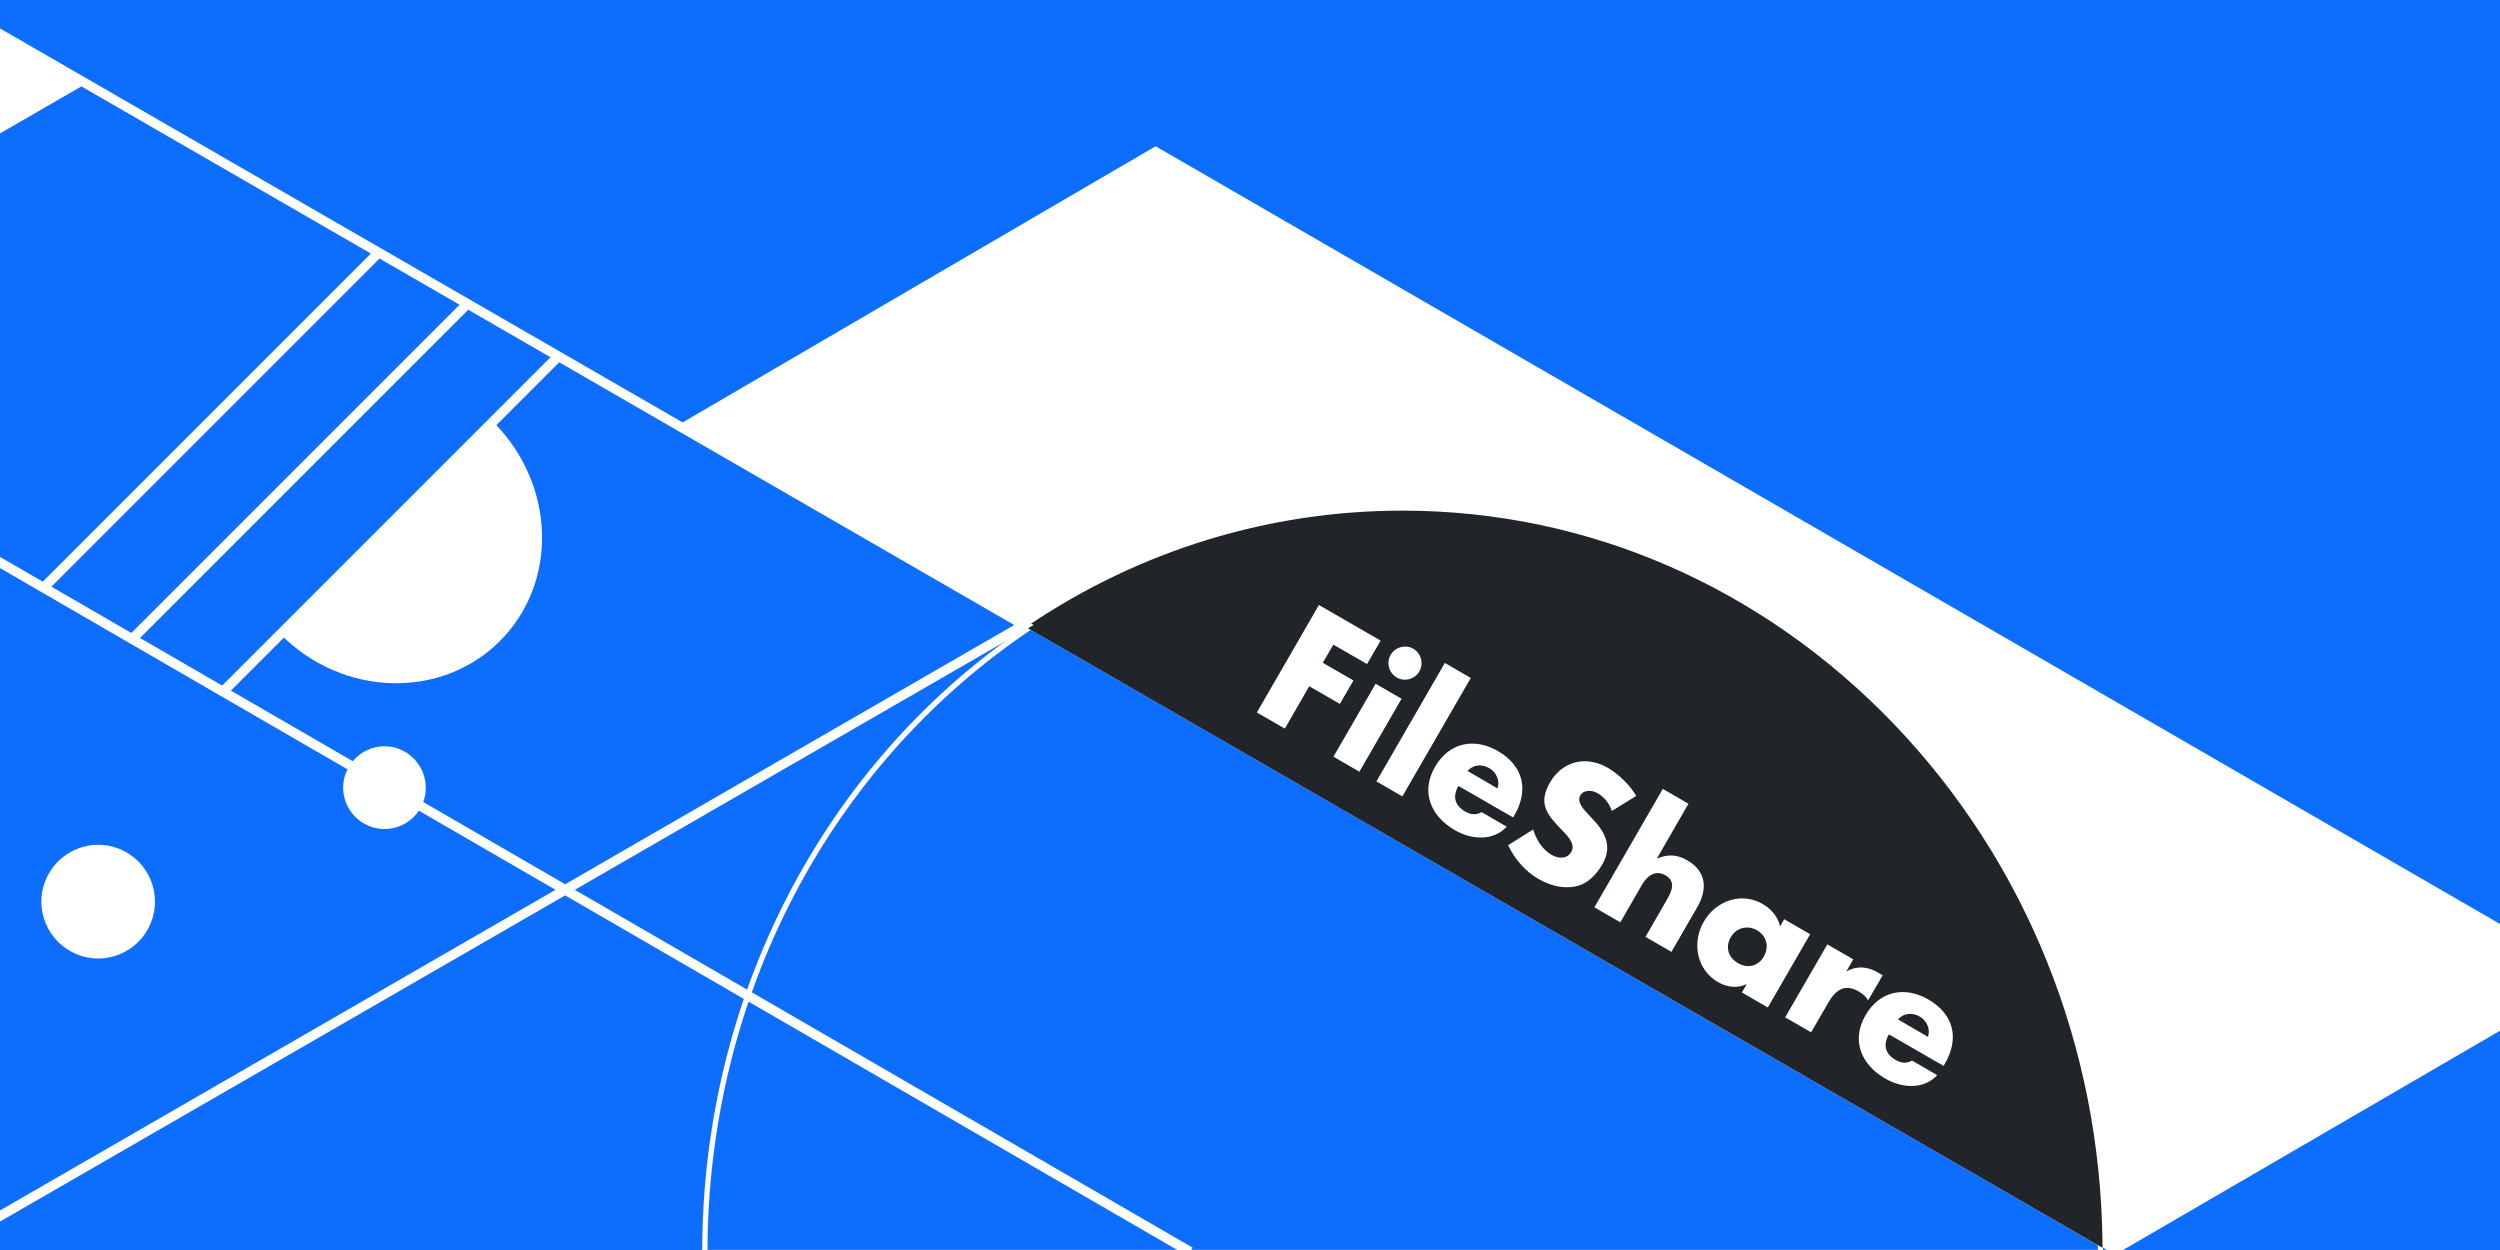 <?xml version="1.0" encoding="utf-8"?>
<!-- Generator: Adobe Illustrator 25.0.1, SVG Export Plug-In . SVG Version: 6.00 Build 0)  -->
<svg version="1.1" id="Calque_1" xmlns="http://www.w3.org/2000/svg" xmlns:xlink="http://www.w3.org/1999/xlink" x="0px" y="0px"
	 viewBox="0 0 1600 800" style="enable-background:new 0 0 1600 800;" xml:space="preserve">
<style type="text/css">
	.st0{fill:#0D6EFD;}
	.st1{fill:#FFFFFF;}
	.st2{fill:#212529;}
</style>
<rect class="st0" width="1600" height="800"/>
<g>
	<g>
		<g>
			<path class="st1" d="M179.8,406.2c39.8,39.8,102.5,41.6,140.1,4.1s35.7-100.2-4.1-140.1L179.8,406.2z"/>
		</g>
		<g>
			<g>
				<path class="st1" d="M436.3,272.5L659.4,401c68.9-46.3,150.6-73,238.3-73c244.9,0,443.6,209,446.4,467.8l9.5,5.4l302.2-175.8
					l-916.3-530L436.3,272.5z"/>
				<path class="st1" d="M739.6,93.6l917,530.5l2.3,1.3L1353.6,803l-11.1-6.4v-0.8c-1.3-124.7-48.3-241.9-132.1-329.7
					c-84-87.9-195.1-136.2-313-136.2c-84.3,0-166.3,25.2-237.2,72.7l-0.8,0.3L433.2,272.5L739.6,93.6z M897.7,326.5
					c118.7,0,230.5,48.8,315.1,137.2c84,88.2,131.3,205.9,132.9,331l8,4.6l299.2-174L739.6,97.2L439.4,272.5l220,126.7
					C730.6,351.9,813.1,326.8,897.7,326.5z"/>
			</g>
			<g>
				<path class="st1" d="M658.6,399.7l0.8-0.5l685.7,395.3l0.8,0.5v2.8c0,1.3,0,2.3,0,3.6v1.5H449.4v-1.5
					C449.4,637.5,527.6,487.4,658.6,399.7z M1342.6,797.9v-1L659.7,403.1C530.6,490,453.3,638,452.8,799.9h890
					C1342.6,799.1,1342.6,798.6,1342.6,797.9z"/>
			</g>
			<g>
				<path class="st2" d="M897.7,328.3c-87.6,0-169.4,26.7-238.3,73l684.7,394.8C1341.5,537.2,1142.6,328.3,897.7,328.3z"/>
				<path class="st2" d="M658.6,400c71.5-48.1,154.2-73.2,239-73.2c118.7,0,230.5,48.8,315.1,137.2
					c84.3,88.4,131.6,206.1,132.9,331.8v2.8l-687-396.1l-2.1-1.3L658.6,400z M1210.5,466.1c-84-87.9-195.1-136.2-313-136.2
					c-83.3,0-164.7,24.7-235.2,71.2l680.3,392.2C1340.5,669.4,1293.7,553.4,1210.5,466.1z"/>
			</g>
		</g>
		<g>
			<path class="st1" d="M661.5,400L-58.9,815.8V-15.8L661.5,400z M649.1,400L-52.5-5.1v810.1L649.1,400z"/>
		</g>
		<g>
			<g>
				<polygon class="st1" points="-55.6,-10.5 -55.6,117.5 55.2,53.5 				"/>
			</g>
		</g>
		<g>
			<g>
				
					<rect x="350.2" y="92" transform="matrix(0.501 -0.865 0.865 0.501 -312.3 587.236)" class="st1" width="6.2" height="945"/>
			</g>
		</g>
		<g>
			
				<rect x="97.8" y="332.9" transform="matrix(0.707 -0.707 0.707 0.707 -164.516 274.782)" class="st1" width="303.3" height="6.2"/>
		</g>
		<g>
			
				<rect x="41.4" y="298.2" transform="matrix(0.707 -0.707 0.707 0.707 -156.75 224.236)" class="st1" width="301.7" height="6.2"/>
		</g>
		<g>
			
				<rect x="-17.6" y="266.9" transform="matrix(0.707 -0.707 0.707 0.707 -151.661 173.873)" class="st1" width="303.3" height="6.2"/>
		</g>
	</g>
	<g>
		<g>
			
				<ellipse transform="matrix(0.594 -0.805 0.805 0.594 -438.791 284.997)" class="st1" cx="62.9" cy="577.1" rx="35.2" ry="35.2"/>
			<path class="st1" d="M95,594c-9.3,17.7-31.4,24.7-49.1,15.2c-17.7-9.3-24.7-31.4-15.2-49.1c9.3-17.7,31.4-24.7,49.1-15.2
				C97.6,554.2,104.3,576.3,95,594z M93,593c8.7-16.7,2.3-37.3-14.1-46c-16.7-8.7-37.3-2.3-46,14.1c-8.7,16.7-2.3,37.3,14.1,46
				C63.4,615.9,84,609.5,93,593z"/>
		</g>
		<g>
			
				<ellipse transform="matrix(0.707 -0.707 0.707 0.707 -284.361 321.747)" class="st1" cx="246.2" cy="504.1" rx="25.2" ry="25.2"/>
			<path class="st1" d="M269.5,516.4c-6.7,12.9-22.9,18-35.7,11.1c-12.9-6.7-18-22.9-11.1-35.7c6.7-12.9,22.9-18,35.7-11.1
				C271.3,487.6,276.2,503.6,269.5,516.4z M267.5,515.4c6.2-11.8,1.8-26.5-10-32.6c-11.8-6.2-26.5-1.8-32.6,10
				c-6.2,11.8-1.8,26.5,10,32.6S261.3,527.2,267.5,515.4z"/>
		</g>
	</g>
</g>
<g>
	<path class="st1" d="M853.2,412.8l-6.6,11.4l19.6,11.3l-8.7,15l-19.6-11.3l-15.6,27.1L804.4,456l39.7-68.8l39.5,22.8l-8.7,15
		l-21.7-12.5L853.2,412.8z"/>
	<path class="st1" d="M908.4,429.7c-2.9,5-9.5,6.8-14.5,3.9c-5-2.9-6.8-9.5-3.9-14.5s9.5-6.8,14.5-3.9
		C909.5,418,911.3,424.7,908.4,429.7z M870,493.9l-16.6-9.6l27-46.7l16.6,9.6L870,493.9z"/>
	<path class="st1" d="M897.5,509.7l-16.6-9.6l43.8-75.8l16.6,9.6L897.5,509.7z"/>
	<path class="st1" d="M968.3,523.1L933.4,503c-3.9,6.8-2.4,12.5,4.4,16.4c3.6,2.1,6.7,2.3,10.5,0.4l16,9.3
		c-4.3,4.7-10.1,6.8-15.8,6.9c-5.7,0.2-11.9-1.5-17.4-4.7c-15.4-8.9-22-24.4-12.7-40.5c9-15.6,25.1-18.9,40.3-10.1
		c16.2,9.4,19.9,24.8,10.6,40.9l-0.9,1.6L968.3,523.1z M958.4,504.6c1.7-4.9-0.7-10.3-5.1-12.9c-4.8-2.8-10.3-2.5-14.1,1.7
		L958.4,504.6z"/>
	<path class="st1" d="M1031.6,519c-1.6-4.7-4.8-8.9-9.2-11.4c-3.2-1.9-8.8-2.4-11,1.4c-2.3,4,1.6,8.4,4.2,11.2l3.8,4.1
		c8,8.4,12.6,17.5,6.2,28.7c-3.9,6.8-9.6,12.9-17.7,14.4c-8.1,1.5-16.3-0.9-23.2-4.8c-8.6-5-15.3-12.8-19.5-21.7l16-10
		c2.1,6.6,5.8,12.7,11.8,16.2c4.2,2.4,9.8,3,12.7-2s-3.1-10.9-6.3-14.1c-9.4-9.7-15.2-16.8-7.4-30.2c8.1-14,23.3-17.3,37-9.4
		c7,4.1,14.2,11.1,18.2,18L1031.6,519z"/>
	<path class="st1" d="M1080.6,514.4l-20.1,34.9l0.2,0.1c6.7-2.8,12.7-2.6,19.3,1.3c11.8,6.8,13.1,18,6.3,29.8l-16.6,28.7l-16.6-9.6
		l13.9-24.1c3.1-5.4,5.6-11.5-1.1-15.3c-6.6-3.8-11.9,0.6-15,6l-13.9,24.1l-16.6-9.6l43.8-75.8L1080.6,514.4z"/>
	<path class="st1" d="M1131.4,644.8l-16.6-9.6l3-5.2l-0.2-0.1c-5.7,2.9-12.6,1.8-18-1.3c-13.8-8-16.9-25.3-9.2-38.7
		s24-19.3,37.8-11.3c5.4,3.1,9.9,8.4,11,14.3l2.7-4.6l16.6,9.6L1131.4,644.8L1131.4,644.8z M1107.7,599.8c-3.5,6-2,12.7,4.6,16.6
		c6.8,3.9,13.3,1.5,16.6-4.3s2.1-12.9-4.5-16.8C1117.7,591.7,1110.9,594.2,1107.7,599.8z"/>
	<path class="st1" d="M1181.7,621.7L1181.7,621.7c6.8-3.8,13.6-3.1,20,0.6l3.2,1.9l-9.3,16c-1.5-2.5-3.5-4.2-6.1-5.7
		c-9.2-5.3-14.9-0.6-19.5,7.4l-10.9,18.8l-16.6-9.6l27-46.7l16.6,9.6L1181.7,621.7L1181.7,621.7z"/>
	<path class="st1" d="M1243.8,682.1l-34.9-20.1c-3.9,6.8-2.4,12.5,4.4,16.4c3.6,2.1,6.7,2.3,10.5,0.4l16,9.3
		c-4.3,4.7-10.1,6.8-15.8,6.9c-5.7,0.2-11.9-1.5-17.4-4.7c-15.4-8.9-22-24.4-12.7-40.5c9-15.6,25.1-18.9,40.3-10.1
		c16.2,9.4,19.9,24.8,10.6,40.9l-0.9,1.6L1243.8,682.1z M1233.9,663.6c1.7-4.9-0.7-10.3-5.1-12.9c-4.8-2.8-10.3-2.5-14.1,1.7
		L1233.9,663.6z"/>
</g>
</svg>
